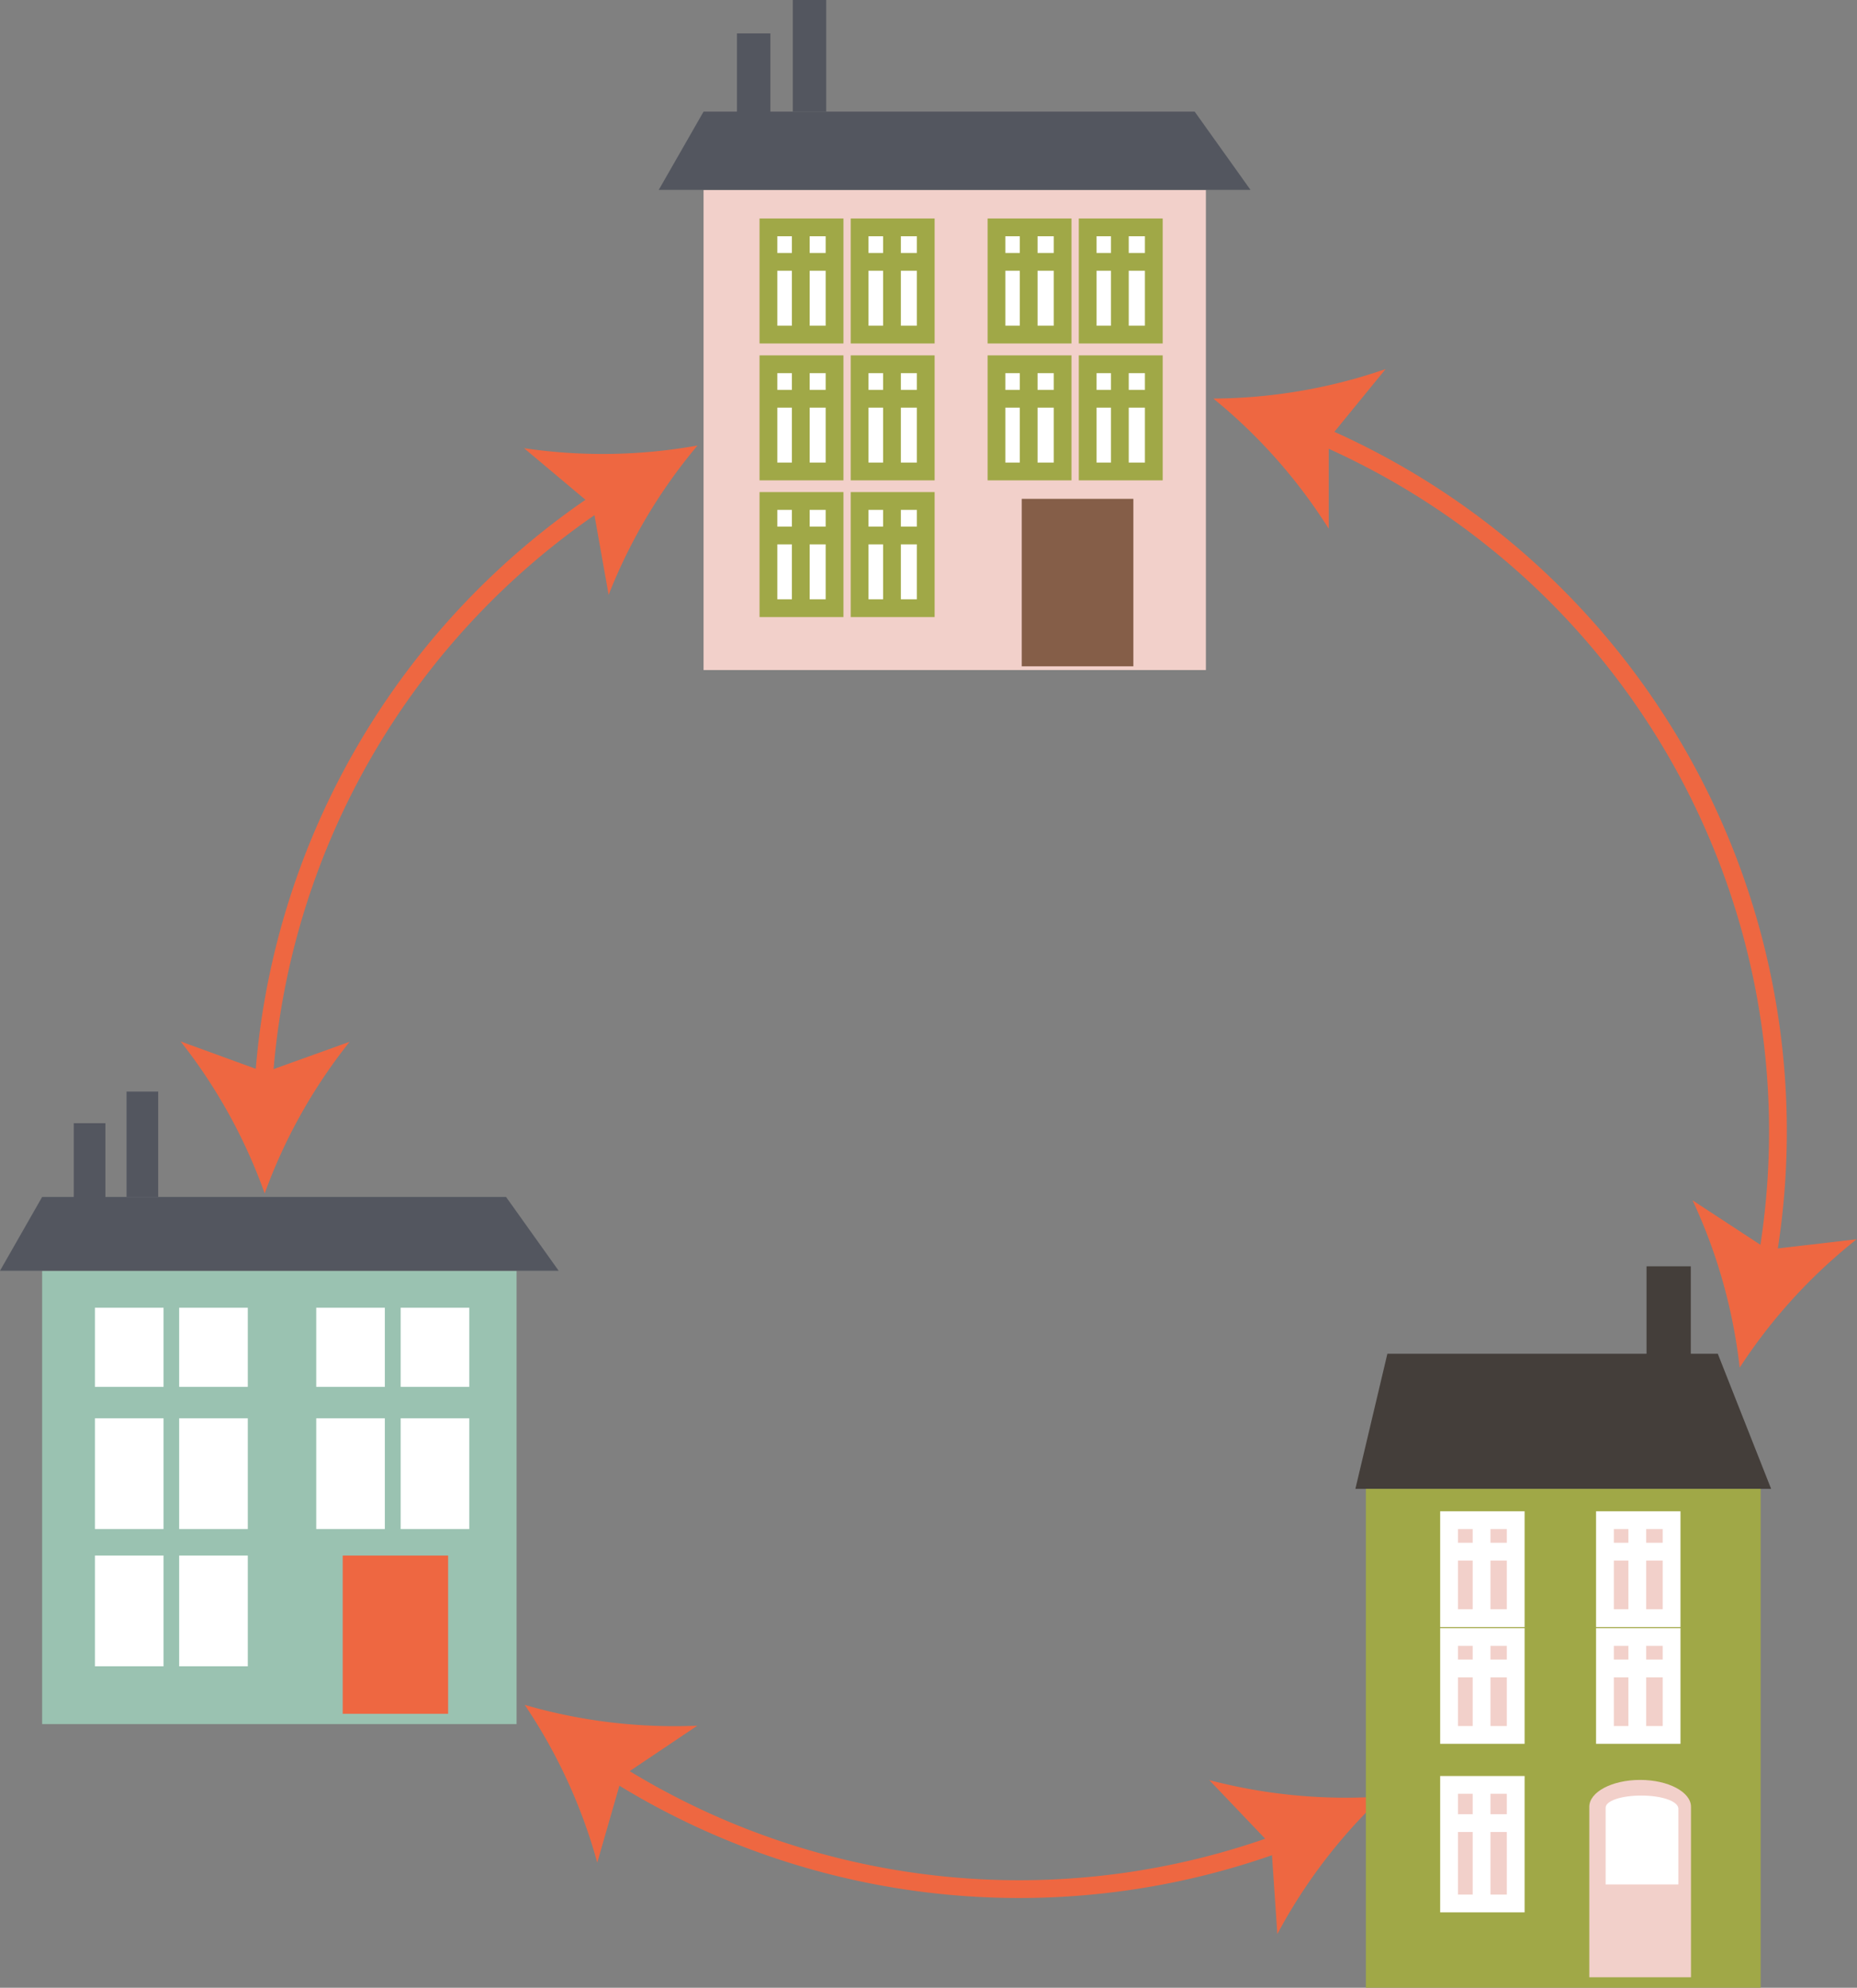 <svg xmlns="http://www.w3.org/2000/svg" viewBox="0 0 104.47 111.81"><rect x="0" y="0" width="104.47" height="111.81" fill="#808080" stroke="none"/><defs><style>.cls-1,.cls-13,.cls-3,.cls-7{fill:none;}.cls-1{stroke:#ee6741;}.cls-1,.cls-13,.cls-6,.cls-7{stroke-miterlimit:10;}.cls-2{fill:#ee6741;}.cls-4{fill:#f2d0ca;}.cls-5,.cls-6{fill:#fff;}.cls-13,.cls-6{stroke:#fff;}.cls-7{stroke:#a0a847;}.cls-8{fill:#53565f;}.cls-9{fill:#855e48;}.cls-10{fill:#9ac2b1;}.cls-11{fill:#443e3a;}.cls-12{fill:#a0a847;}</style></defs><title>Fichier 7</title><g id="Calque_2" data-name="Calque 2"><g id="Calque_1-2" data-name="Calque 1"><path class="cls-1" d="M14.82,61.1A42.71,42.71,0,0,1,34,28"/><path class="cls-2" d="M14.89,67.13a30.23,30.23,0,0,1,4.78-8.53l-4.76,1.71-4.75-1.73A30.19,30.19,0,0,1,14.89,67.13Z"/><path class="cls-2" d="M39.24,25.06a30.22,30.22,0,0,0-5,8.4l-.89-5-3.87-3.25A30.2,30.2,0,0,0,39.24,25.06Z"/><path class="cls-3" d="M14.89,67.13"/><path class="cls-1" d="M72.29,103.56a42.71,42.71,0,0,1-37.92-4"/><path class="cls-2" d="M77.77,101.05a30.23,30.23,0,0,1-9.74-.92l3.49,3.66.34,5A30.19,30.19,0,0,1,77.77,101.05Z"/><path class="cls-2" d="M29.52,95.9a30.22,30.22,0,0,0,9.71,1.17L35,99.91l-1.4,4.86A30.2,30.2,0,0,0,29.52,95.9Z"/><path class="cls-3" d="M77.77,101.05"/><path class="cls-1" d="M74,24.37a42.64,42.64,0,0,1,25.37,46.7"/><path class="cls-2" d="M68.26,22.42a30.22,30.22,0,0,1,6.49,7.32l0-5.06,3.2-3.92A30.2,30.2,0,0,1,68.26,22.42Z"/><path class="cls-2" d="M97.87,76.93a30.22,30.22,0,0,0-2.65-9.41l4.23,2.77,5-.58A30.19,30.19,0,0,0,97.87,76.93Z"/><rect class="cls-4" x="39.58" y="10.68" width="28.26" height="27.01"/><polygon class="cls-5" points="52.13 34.26 50.16 34.26 48.41 34.26 48.41 28.24 52.13 28.24 52.13 34.26"/><path class="cls-6" d="M50.59,34.26"/><path class="cls-6" d="M50.07,28.24"/><rect class="cls-7" x="48.36" y="28.18" width="3.72" height="6.03"/><line class="cls-7" x1="50.18" y1="28.29" x2="50.18" y2="34.1"/><line class="cls-7" x1="48.45" y1="30.12" x2="52.04" y2="30.12"/><polygon class="cls-5" points="47 34.26 45.03 34.26 43.27 34.26 43.27 28.24 47 28.24 47 34.26"/><path class="cls-6" d="M45.46,34.26"/><path class="cls-6" d="M44.94,28.24"/><rect class="cls-7" x="43.23" y="28.18" width="3.72" height="6.03"/><line class="cls-7" x1="45.05" y1="28.29" x2="45.05" y2="34.1"/><line class="cls-7" x1="43.32" y1="30.12" x2="46.91" y2="30.12"/><polygon class="cls-5" points="52.13 26.57 50.16 26.57 48.41 26.57 48.41 20.54 52.13 20.54 52.13 26.57"/><path class="cls-6" d="M50.59,26.57"/><path class="cls-6" d="M50.07,20.54"/><rect class="cls-7" x="48.36" y="20.49" width="3.72" height="6.03"/><line class="cls-7" x1="50.18" y1="20.6" x2="50.18" y2="26.41"/><line class="cls-7" x1="48.45" y1="22.43" x2="52.04" y2="22.43"/><polygon class="cls-5" points="47 26.57 45.03 26.57 43.27 26.57 43.27 20.54 47 20.54 47 26.57"/><path class="cls-6" d="M45.46,26.57"/><path class="cls-6" d="M44.94,20.54"/><rect class="cls-7" x="43.23" y="20.49" width="3.72" height="6.03"/><line class="cls-7" x1="45.05" y1="20.6" x2="45.05" y2="26.41"/><line class="cls-7" x1="43.32" y1="22.43" x2="46.91" y2="22.43"/><polygon class="cls-5" points="52.13 18.87 50.16 18.87 48.41 18.87 48.41 12.85 52.13 12.85 52.13 18.87"/><path class="cls-6" d="M50.59,18.87"/><path class="cls-6" d="M50.07,12.85"/><rect class="cls-7" x="48.36" y="12.79" width="3.72" height="6.03"/><line class="cls-7" x1="50.18" y1="12.9" x2="50.18" y2="18.71"/><line class="cls-7" x1="48.45" y1="14.73" x2="52.04" y2="14.73"/><polygon class="cls-5" points="47 18.87 45.03 18.87 43.27 18.87 43.27 12.85 47 12.85 47 18.87"/><path class="cls-6" d="M45.46,18.87"/><path class="cls-6" d="M44.94,12.85"/><rect class="cls-7" x="43.23" y="12.79" width="3.72" height="6.03"/><line class="cls-7" x1="45.05" y1="12.9" x2="45.05" y2="18.71"/><line class="cls-7" x1="43.32" y1="14.73" x2="46.91" y2="14.73"/><polygon class="cls-5" points="64.95 26.57 62.99 26.57 61.23 26.57 61.23 20.54 64.95 20.54 64.95 26.57"/><path class="cls-6" d="M63.41,26.57"/><path class="cls-6" d="M62.9,20.54"/><rect class="cls-7" x="61.19" y="20.49" width="3.72" height="6.03"/><line class="cls-7" x1="63" y1="20.6" x2="63" y2="26.41"/><line class="cls-7" x1="61.28" y1="22.43" x2="64.86" y2="22.43"/><polygon class="cls-5" points="59.82 26.57 57.86 26.57 56.1 26.57 56.1 20.54 59.82 20.54 59.82 26.57"/><path class="cls-6" d="M58.28,26.57"/><path class="cls-6" d="M57.77,20.54"/><rect class="cls-7" x="56.06" y="20.49" width="3.72" height="6.03"/><line class="cls-7" x1="57.87" y1="20.6" x2="57.87" y2="26.41"/><line class="cls-7" x1="56.15" y1="22.43" x2="59.73" y2="22.43"/><polygon class="cls-5" points="64.95 18.87 62.99 18.87 61.23 18.87 61.23 12.85 64.95 12.85 64.95 18.87"/><path class="cls-6" d="M63.41,18.87"/><path class="cls-6" d="M62.9,12.85"/><rect class="cls-7" x="61.19" y="12.79" width="3.72" height="6.03"/><line class="cls-7" x1="63" y1="12.9" x2="63" y2="18.71"/><line class="cls-7" x1="61.28" y1="14.73" x2="64.86" y2="14.73"/><polygon class="cls-5" points="59.82 18.87 57.86 18.87 56.1 18.87 56.1 12.85 59.82 12.85 59.82 18.87"/><path class="cls-6" d="M58.28,18.87"/><path class="cls-6" d="M57.77,12.85"/><rect class="cls-7" x="56.06" y="12.79" width="3.72" height="6.03"/><line class="cls-7" x1="57.87" y1="12.9" x2="57.87" y2="18.71"/><line class="cls-7" x1="56.15" y1="14.73" x2="59.73" y2="14.73"/><polygon class="cls-8" points="70.35 10.68 37.06 10.68 39.58 6.28 67.21 6.28 70.35 10.68"/><rect class="cls-9" x="57.48" y="28.06" width="6.28" height="9.42"/><rect class="cls-8" x="41.46" y="1.88" width="1.88" height="6.28"/><rect class="cls-8" x="44.6" width="1.88" height="6.28"/><polyline class="cls-10" points="29.06 95.36 29.06 96.98 2.37 96.98 2.37 71.48 29.06 71.48 29.06 95.36"/><polygon class="cls-8" points="31.43 71.48 0 71.48 2.37 67.33 28.47 67.33 31.43 71.48"/><rect class="cls-5" x="5.34" y="73.56" width="3.86" height="4.45"/><rect class="cls-5" x="5.34" y="79.78" width="3.86" height="6.23"/><rect class="cls-5" x="10.08" y="79.78" width="3.86" height="6.23"/><rect class="cls-5" x="22.54" y="79.78" width="3.86" height="6.23"/><rect class="cls-5" x="17.79" y="79.78" width="3.86" height="6.23"/><rect class="cls-5" x="5.34" y="87.5" width="3.86" height="6.23"/><rect class="cls-5" x="10.08" y="87.5" width="3.86" height="6.23"/><rect class="cls-5" x="10.08" y="73.56" width="3.86" height="4.45"/><rect class="cls-5" x="17.79" y="73.56" width="3.86" height="4.45"/><rect class="cls-5" x="22.54" y="73.56" width="3.86" height="4.45"/><rect class="cls-2" x="19.28" y="87.5" width="5.93" height="8.9"/><rect class="cls-8" x="4.15" y="63.18" width="1.78" height="5.93"/><rect class="cls-8" x="7.12" y="61.4" width="1.78" height="5.93"/><polyline class="cls-11" points="97.14 77.42 99.64 83.75 76.25 83.75 78.05 76.15 96.64 76.15 97.14 77.42"/><rect class="cls-12" x="76.84" y="83.75" width="22.21" height="28.06"/><polygon class="cls-4" points="94.08 91.07 92.1 91.07 90.33 91.07 90.33 85.56 94.08 85.56 94.08 91.07"/><path class="cls-6" d="M92.1,91.07"/><path class="cls-6" d="M92,85.55"/><rect class="cls-13" x="90.29" y="85.51" width="3.75" height="5.51"/><line class="cls-13" x1="92.11" y1="85.6" x2="92.11" y2="90.92"/><line class="cls-13" x1="90.38" y1="87.28" x2="93.99" y2="87.28"/><polygon class="cls-4" points="94.08 97.64 92.1 97.64 90.33 97.64 90.33 92.13 94.08 92.13 94.08 97.64"/><path class="cls-6" d="M92.1,97.64"/><path class="cls-6" d="M92,92.13"/><rect class="cls-13" x="90.29" y="92.08" width="3.75" height="5.51"/><line class="cls-13" x1="92.11" y1="92.18" x2="92.11" y2="97.49"/><line class="cls-13" x1="90.38" y1="93.85" x2="93.99" y2="93.85"/><polygon class="cls-4" points="85.31 91.07 83.33 91.07 81.56 91.07 81.56 85.56 85.31 85.56 85.31 91.07"/><path class="cls-6" d="M83.33,91.07"/><path class="cls-6" d="M83.24,85.55"/><rect class="cls-13" x="81.52" y="85.51" width="3.75" height="5.51"/><line class="cls-13" x1="83.35" y1="85.6" x2="83.35" y2="90.92"/><line class="cls-13" x1="81.61" y1="87.28" x2="85.22" y2="87.28"/><polygon class="cls-4" points="85.31 97.64 83.33 97.64 81.56 97.64 81.56 92.13 85.31 92.13 85.31 97.64"/><path class="cls-6" d="M83.33,97.64"/><path class="cls-6" d="M83.24,92.13"/><rect class="cls-13" x="81.52" y="92.08" width="3.75" height="5.51"/><line class="cls-13" x1="83.35" y1="92.18" x2="83.35" y2="97.49"/><line class="cls-13" x1="81.61" y1="93.85" x2="85.22" y2="93.85"/><polygon class="cls-4" points="85.31 107.13 83.33 107.13 81.56 107.13 81.56 100.46 85.31 100.46 85.31 107.13"/><path class="cls-6" d="M83.33,107.13"/><path class="cls-6" d="M83.24,100.46"/><rect class="cls-13" x="81.52" y="100.4" width="3.75" height="6.67"/><line class="cls-13" x1="83.35" y1="100.52" x2="83.35" y2="106.95"/><line class="cls-13" x1="81.61" y1="102.55" x2="85.22" y2="102.55"/><path class="cls-4" d="M92.27,100.12c-1.58,0-2.86.68-2.86,1.51v9.59h5.72v-9.59C95.13,100.8,93.85,100.12,92.27,100.12Z"/><path class="cls-5" d="M92.33,101c-1.13,0-2,.3-2,.68V106h4.09v-4.29C94.37,101.3,93.46,101,92.33,101Z"/><rect class="cls-11" x="92.63" y="71.23" width="2.49" height="5.84"/></g></g></svg>